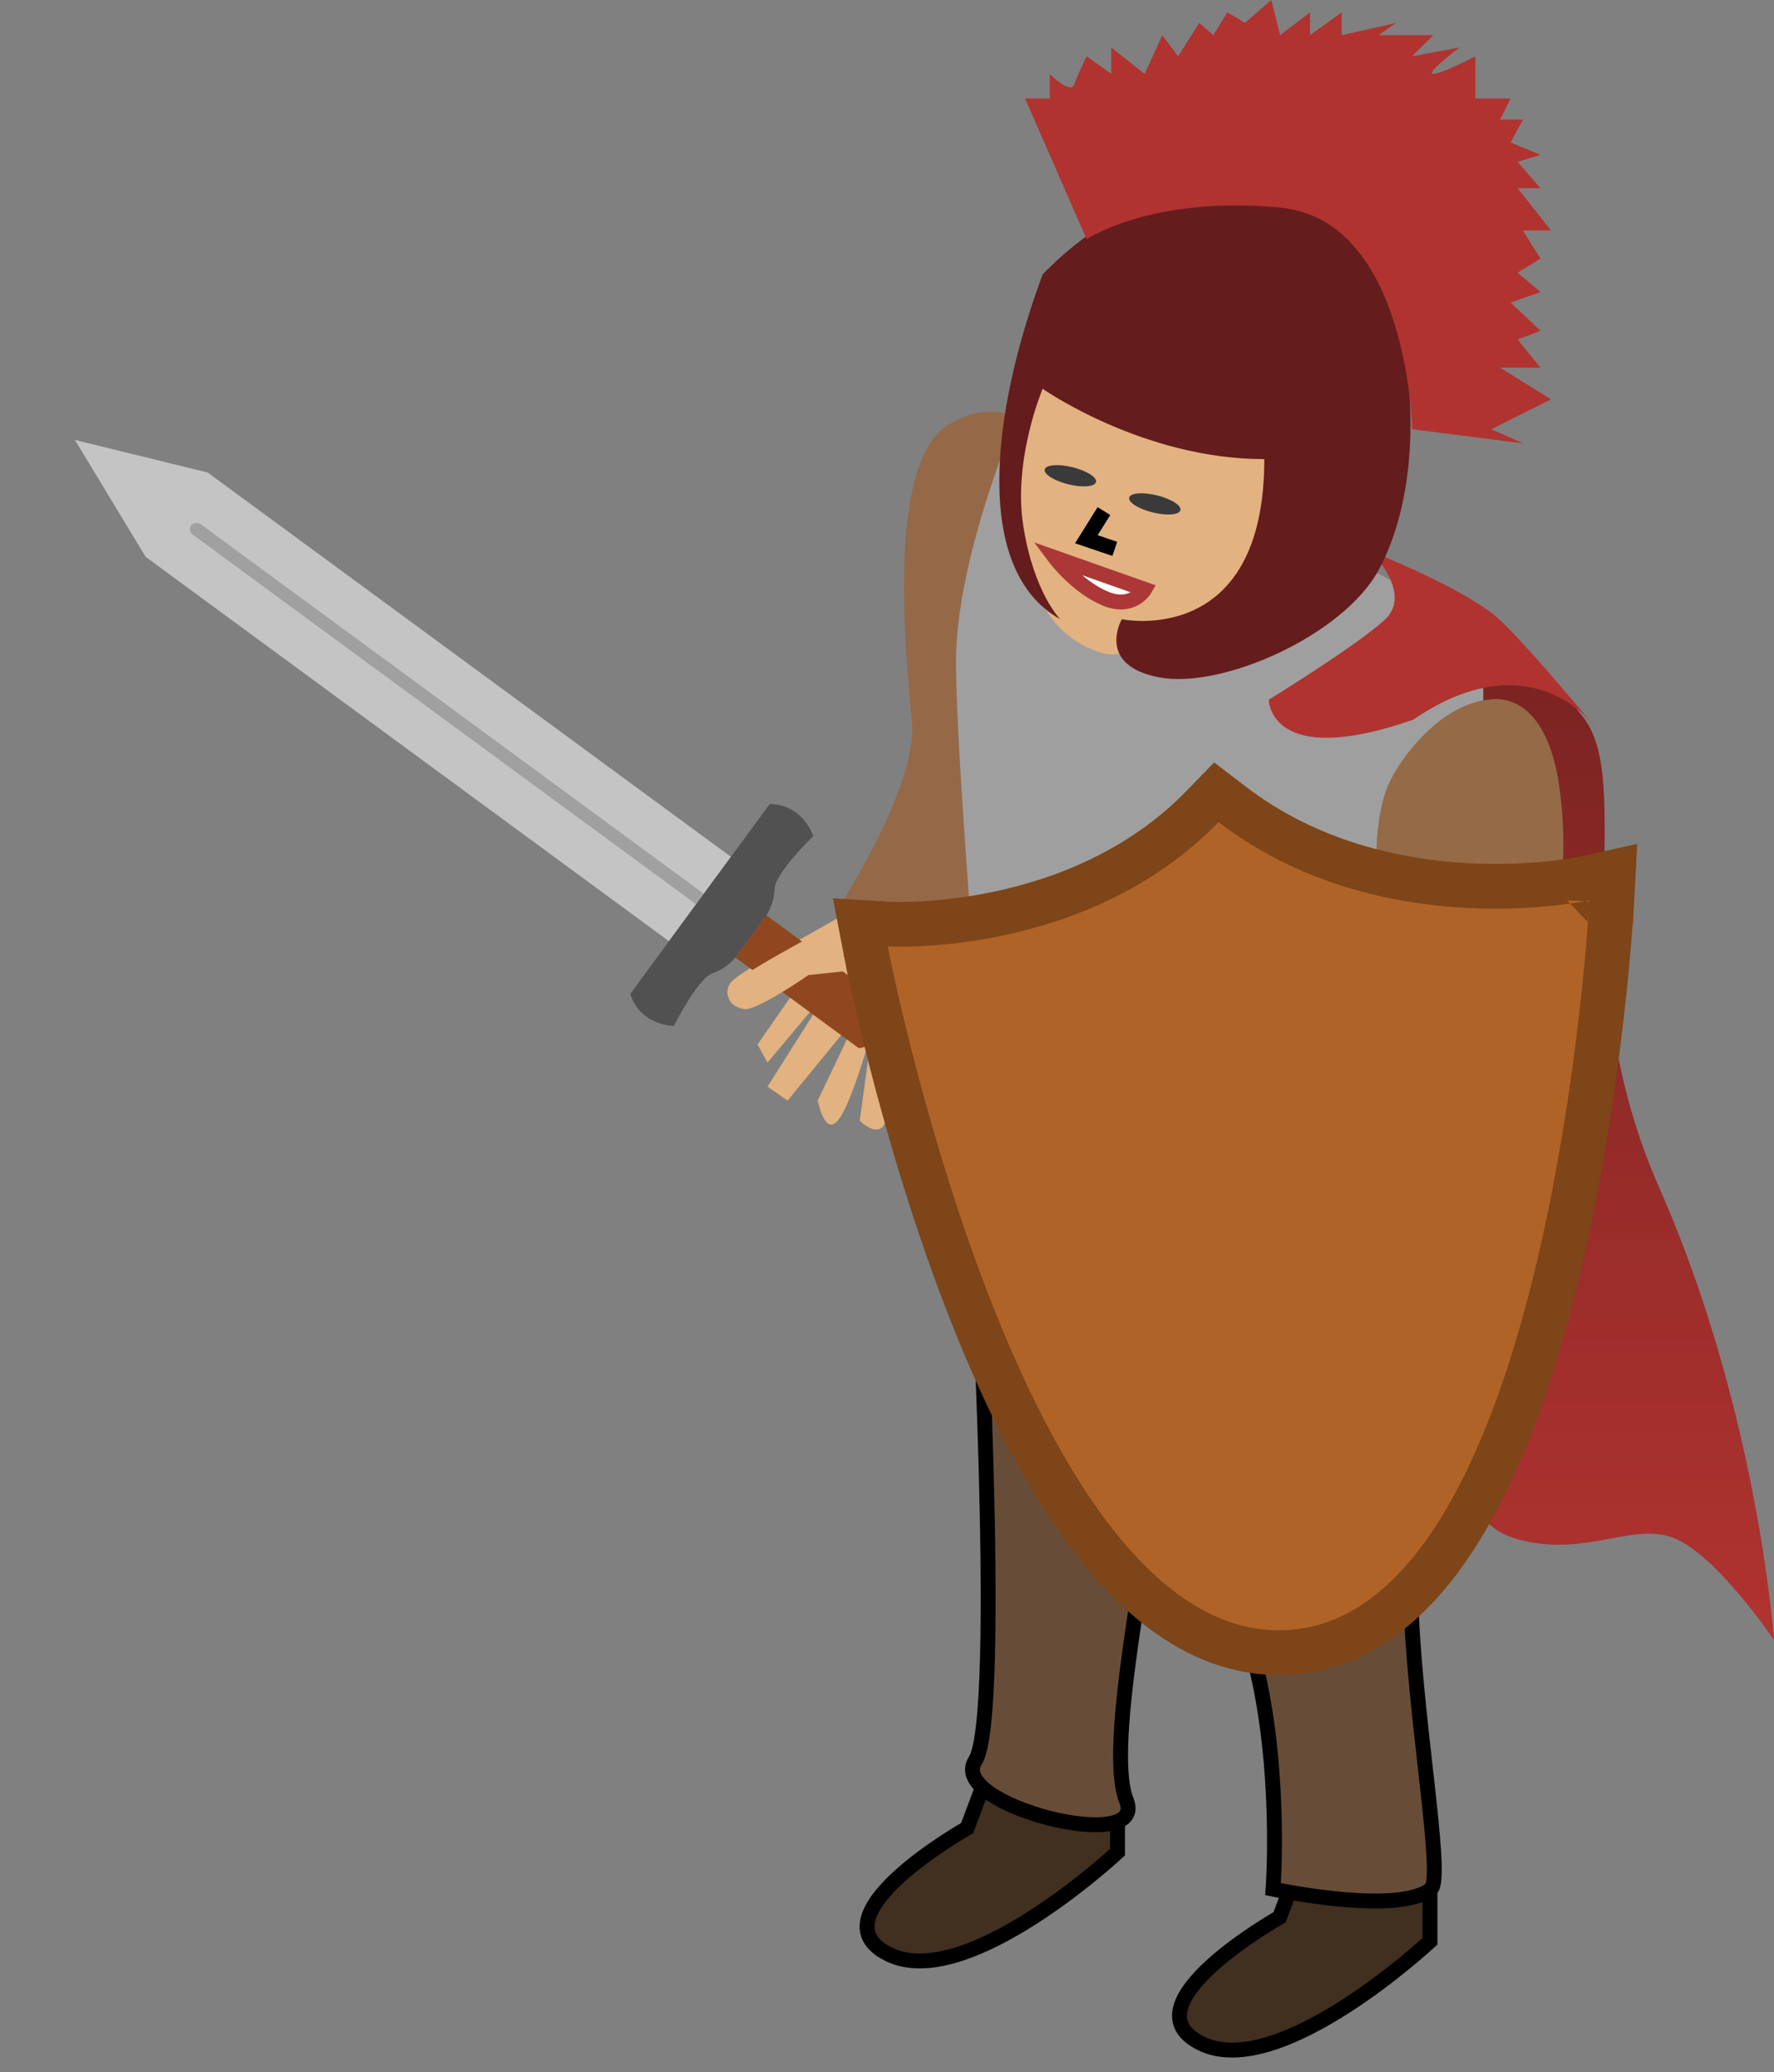 <svg width="119" height="139" viewBox="0 0 119 139" fill="none" xmlns="http://www.w3.org/2000/svg">
<rect x="0" y="0" width="119" height="139" fill="#808080" stroke="none"/>
<path d="M63.59 28.511C67.76 25.956 70.315 29.721 70.315 29.721L67.894 56.35L62.245 64.689L56.059 61.192C56.059 61.192 61.573 52.853 61.169 48.415C60.766 43.977 59.421 31.066 63.59 28.511Z" fill="#956947"/>
<path d="M48.931 66.034C49.334 65.227 54.714 62.537 56.597 61.326C58.48 60.116 61.842 64.42 61.842 64.42C61.169 67.558 59.744 74.103 59.421 75.179C59.098 76.255 58.121 75.627 57.673 75.179L58.48 69.261C57.852 71.234 56.947 74.318 56.193 75.179C55.44 76.04 55.028 74.551 54.848 73.834L57.673 67.916L52.831 73.834L51.486 72.892L55.655 66.302L51.486 71.279L50.814 70.068L54.176 65.227C54.176 65.227 50.679 67.647 49.872 67.513C49.065 67.378 48.527 66.84 48.931 66.034Z" fill="#E2B281"/>
<path d="M59.695 67.486L51.406 61.398L49.327 64.229L57.616 70.316C57.616 70.316 60.118 69.975 59.695 67.486Z" fill="#90471F"/>
<path d="M9.771 37.355L44.875 63.137L49.032 57.477L13.928 31.695L5.024 29.512L9.771 37.355Z" fill="#C4C4C4"/>
<rect x="12.565" y="35.595" width="0.878" height="43.555" rx="0.439" transform="rotate(-53.705 12.565 35.595)" fill="#A0A0A0"/>
<path d="M51.631 53.938L49.032 57.476L44.875 63.137L42.276 66.675C42.96 68.811 45.202 68.824 45.202 68.824C45.202 68.824 46.793 65.635 47.8 65.286C48.808 64.936 49.327 64.229 49.327 64.229L51.406 61.398C51.406 61.398 51.926 60.691 51.958 59.625C51.99 58.559 54.556 56.087 54.556 56.087C54.556 56.087 53.873 53.951 51.631 53.938Z" fill="#515151"/>
<path d="M48.992 66.213C49.395 65.406 54.775 62.716 56.658 61.506C58.541 60.295 61.903 64.599 61.903 64.599L54.237 65.406C54.237 65.406 50.74 67.827 49.933 67.692C49.126 67.558 48.589 67.02 48.992 66.213Z" fill="#E2B281"/>
<path d="M95.921 130.225C95.921 130.225 85.834 139.639 80.589 137.084C75.344 134.529 85.834 128.611 85.834 128.611L87.045 125.383H95.921V130.225Z" fill="#412F20" stroke="black"/>
<path d="M74.964 124.245C74.964 124.245 64.877 133.659 59.632 131.104C54.387 128.548 64.877 122.631 64.877 122.631L66.087 119.403H74.964V124.245Z" fill="#412F20" stroke="black"/>
<path d="M65.424 81.231L95.98 88.07C95.98 88.07 94.452 96.112 94.638 106.952C94.77 114.618 96.906 125.988 95.98 126.727C93.744 128.511 85.397 126.727 85.397 126.727C85.397 126.727 85.995 118.731 84.204 111.561C81.972 102.619 78.093 95.058 78.093 95.058C77.249 103.285 74.069 117.063 75.559 120.779C77.05 124.496 63.486 121.077 65.424 118.103C67.362 115.13 65.424 81.231 65.424 81.231Z" fill="#674D38" stroke="black"/>
<path d="M95.868 66.303L94.657 80.828V86.073L66.145 74.372C66.145 74.372 64.128 51.374 64.128 44.381C64.128 37.387 68.26 27.821 68.26 27.821C68.26 27.821 76.367 32.68 84.167 34.966C91.968 37.253 102.323 44.381 102.323 44.381L100.171 49.357L95.868 66.303Z" fill="#9F9F9F"/>
<path d="M111.334 79.751C104.744 64.823 109.72 52.719 106.223 48.146C102.727 43.574 103.399 45.994 101.92 44.38C100.44 42.767 99.499 44.38 99.499 44.38V70.606L76.501 86.879C76.501 86.879 91.699 91.586 95.599 94.68C99.499 97.773 97.347 102.077 101.92 103.287C106.492 104.497 109.72 101.942 112.545 103.287C115.369 104.632 119 110.012 119 110.012C119 110.012 117.924 94.68 111.334 79.751Z" fill="#B03330"/>
<path d="M111.334 79.751C104.744 64.823 109.72 52.719 106.223 48.146C102.727 43.574 103.399 45.994 101.92 44.38C100.44 42.767 99.499 44.38 99.499 44.38V70.606L76.501 86.879C76.501 86.879 91.699 91.586 95.599 94.68C99.499 97.773 97.347 102.077 101.92 103.287C106.492 104.497 109.72 101.942 112.545 103.287C115.369 104.632 119 110.012 119 110.012C119 110.012 117.924 94.68 111.334 79.751Z" fill="url(#paint0_linear)" fill-opacity="0.3"/>
<path d="M94.792 48.281C85.109 51.643 85.109 46.936 85.109 46.936C85.109 46.936 91.026 43.305 92.909 41.556C94.792 39.808 91.968 36.984 91.968 36.984C91.968 36.984 98.423 39.539 100.575 41.556C102.339 43.21 105.548 47.032 106.648 48.357C106.903 48.633 107.03 48.819 107.03 48.819C107.03 48.819 106.89 48.648 106.648 48.357C105.45 47.054 101.448 43.733 94.792 48.281Z" fill="#B03330"/>
<path d="M93.044 63.209C94.657 69.934 97.078 83.383 97.078 83.383C97.078 83.383 102.054 79.079 102.458 75.179C102.861 71.279 103.668 64.151 103.668 64.151C103.668 64.151 105.551 59.712 104.61 52.854C103.668 45.995 99.903 46.936 99.903 46.936C99.903 46.936 98.02 46.936 95.868 48.953C93.716 50.971 93.044 52.854 93.044 52.854C93.044 52.854 91.43 56.485 93.044 63.209Z" fill="#956A47"/>
<path d="M106.62 60.393L108.118 60.472L108.223 58.502L106.298 58.928L106.298 58.928L106.297 58.928L106.297 58.928L106.295 58.928L106.273 58.933C106.252 58.937 106.218 58.944 106.172 58.953C106.079 58.972 105.936 58.998 105.748 59.03C105.371 59.094 104.812 59.178 104.104 59.254C102.686 59.407 100.68 59.528 98.348 59.399C93.669 59.14 87.778 57.881 82.651 53.956L81.592 53.146L80.663 54.103C76.503 58.389 71.27 60.374 67.004 61.279C64.879 61.73 63.019 61.907 61.695 61.971C61.034 62.003 60.51 62.007 60.155 62.003C59.978 62.001 59.843 61.997 59.756 61.994C59.712 61.992 59.68 61.991 59.661 61.99L59.641 61.989L59.64 61.989L59.639 61.989L59.638 61.989L59.638 61.989L57.711 61.872L58.076 63.77L59.549 63.486C58.076 63.77 58.076 63.77 58.076 63.771L58.077 63.773L58.078 63.78L58.083 63.808L58.104 63.913C58.122 64.004 58.149 64.138 58.185 64.313C58.257 64.662 58.364 65.171 58.506 65.817C58.79 67.11 59.215 68.951 59.781 71.157C60.912 75.564 62.61 81.445 64.874 87.31C67.131 93.155 69.985 99.078 73.462 103.505C76.914 107.901 81.223 111.119 86.392 110.845C91.582 110.57 95.436 106.857 98.267 102.063C101.116 97.238 103.142 90.977 104.584 84.861C106.031 78.724 106.913 72.63 107.434 68.08C107.695 65.802 107.866 63.906 107.971 62.577C108.024 61.912 108.061 61.389 108.084 61.03C108.096 60.851 108.104 60.713 108.11 60.619L108.116 60.512L108.118 60.483L108.118 60.476L108.118 60.474C108.118 60.473 108.118 60.472 106.62 60.393Z" fill="#B06326" stroke="#7D4518" stroke-width="3"/>
<path d="M73.835 43.781C70.885 42.837 69.941 40.477 69.941 40.477L68.643 38.353L67.699 29.502L70.413 22.776C76.156 24.349 87.807 27.543 88.468 27.732C89.294 27.968 87.996 37.173 87.642 38.353C87.359 39.297 76.785 44.725 73.835 43.781Z" fill="#E2B281"/>
<path d="M76.785 39.533L70.767 37.409C70.767 37.409 72.183 39.297 74.071 40.123C75.959 40.949 76.785 39.533 76.785 39.533Z" fill="white" stroke="#AB3737"/>
<ellipse cx="71.801" cy="31.914" rx="1.77" ry="0.59" transform="rotate(13.829 71.801 31.914)" fill="#3A3A3A"/>
<ellipse cx="77.465" cy="33.802" rx="1.77" ry="0.59" transform="rotate(13.829 77.465 33.802)" fill="#3A3A3A"/>
<path d="M74.053 34.285L72.873 36.173L74.779 36.819" stroke="black"/>
<path d="M84.81 30.8C84.81 43.545 75.251 41.539 75.251 41.539C75.251 41.539 73.481 44.607 77.73 45.433C81.978 46.259 90.12 42.601 92.481 38.235C94.841 33.868 95.431 26.906 93.307 19.235C87.288 8.733 76.431 11.683 69.941 18.409C66.519 27.614 65.221 38.235 71.121 41.539C71.121 41.539 69.351 39.769 68.643 35.284C67.935 30.8 69.941 26.08 69.941 26.08C69.941 26.08 76.667 30.8 84.81 30.8Z" fill="#651C1C"/>
<path d="M68.761 6.608L72.891 16.049C72.891 16.049 77.257 13.099 85.872 13.925C94.487 14.751 94.723 28.794 94.723 28.794L102.157 29.738L100.033 28.794L104.045 26.788L100.623 24.664H103.337L101.803 22.776L103.337 22.186L101.331 20.297L103.337 19.589L101.803 18.291L103.337 17.347L102.157 15.459H104.045L101.803 12.627H103.337L101.803 10.857L103.337 10.385L101.331 9.559L102.157 8.025H100.623L101.331 6.608H98.971V3.776C98.224 4.17 96.611 4.956 96.139 4.956C95.667 4.956 97.122 3.776 97.909 3.186L94.723 3.776L96.139 2.36H92.481L93.661 1.534L90.002 2.36V0.826L87.878 2.36V0.826L85.872 2.36L85.282 0L83.512 1.534L82.332 0.826L81.388 2.36L80.444 1.534L79.028 3.776L77.966 2.36L76.785 4.956L74.543 3.186V4.956L72.891 3.776C72.695 4.17 72.254 5.098 72.065 5.664C71.876 6.231 70.885 5.428 70.413 4.956V6.608H68.761Z" fill="#B03330"/>
<defs>
<linearGradient id="paint0_linear" x1="97.751" y1="44.56" x2="97.751" y2="110.012" gradientUnits="userSpaceOnUse">
<stop/>
<stop offset="1" stop-opacity="0"/>
</linearGradient>
</defs>
</svg>
